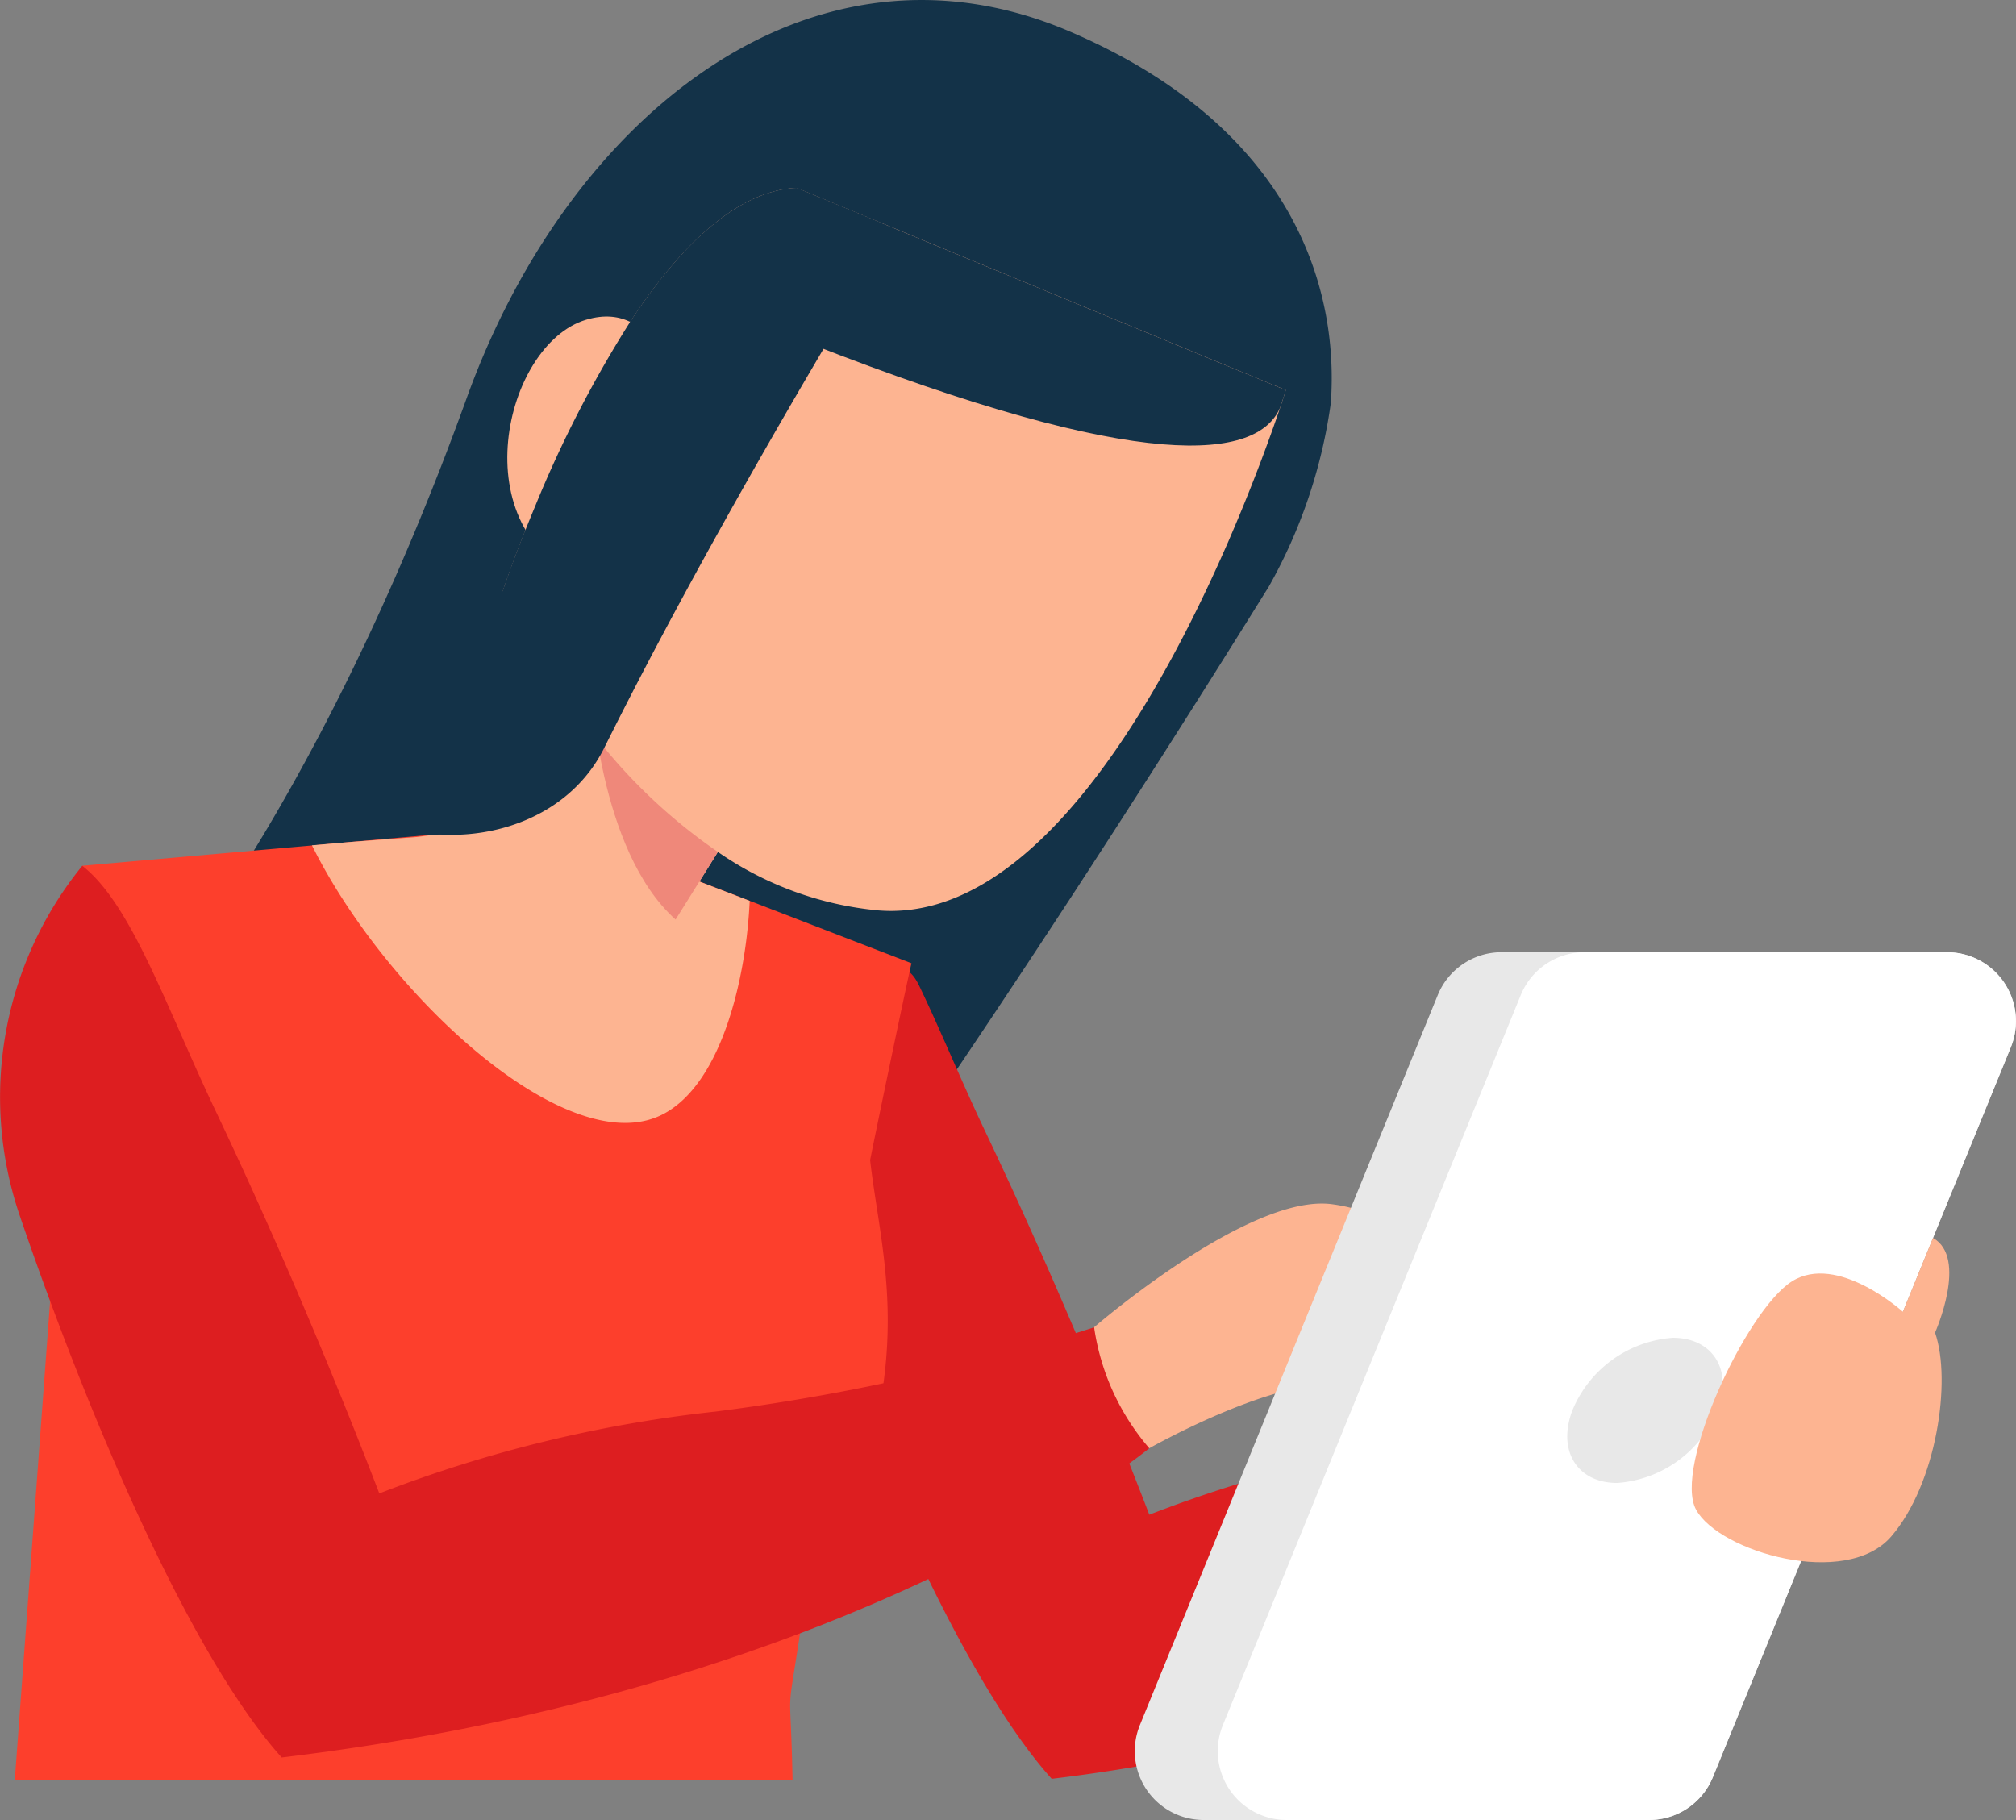 <svg xmlns="http://www.w3.org/2000/svg" width="112.494" height="101.56" viewBox="0 0 112.494 101.56"><rect x="0" y="0" width="112.494" height="101.56" fill="#808080" stroke="none"/><g transform="translate(9.354)"><path d="M327.771,75.558A28.888,28.888,0,0,0,331.233,65.3c.47-6.637-2.313-15.453-14.525-20.7C302.3,38.4,288.723,49.215,283.014,65.035c-7.863,21.789-16.689,32.235-16.689,32.235l34.641,18.717S311.29,102.051,327.771,75.558Z" transform="translate(-266.325 -42.824)" fill="#133248"/></g><g transform="translate(42.92 54.042)"><path d="M353.365,105.4s-14.612,17.9-46.973,21.778l-.007-.012v0c-5.123-5.717-10.823-19.124-14.618-30.26-1.42-4.162-1.5-6.6-.283-9.168a11.674,11.674,0,0,1,5.86-5.63c.579-.255,1.137-.267,1.654.808,1.174,2.433,2.341,5.3,3.673,8.1,4.041,8.495,7.218,16.343,9.171,21.422h0a73.891,73.891,0,0,1,18.769-4.567c10.781-1.225,19.515-8.21,19.515-8.21Z" transform="translate(-290.63 -81.957)" fill="#dd1e20"/></g><g transform="translate(0.825 46.527)"><path d="M303.55,129.316c-.13-6.459-.423-2.3.706-10.138.035-.307.073-.62.112-.931.1-.178.2-.352.3-.528a29.316,29.316,0,0,0,3.248-7.061c1.875-7.039.468-11.509-.039-15.935.41-2.042,1.849-8.95,2.306-10.984l-9.023-3.482-1.881-.725-.112-.043v0l-1.922-.74-.148-.055a32.4,32.4,0,0,0-13.655-2.116c-.307.019-.6.039-.911.069l-3.45.307-.131.012-2.214.2L263.912,78.3l-3.763,51.016Z" transform="translate(-260.149 -76.515)" fill="#fd3f2c"/><g transform="translate(16.583 0)"><path d="M272.157,77.159c4.186,8.435,14.434,17.86,19.685,14.952,3.23-1.784,4.55-7.651,4.74-11.853l-1.881-.724-.115-.043v0l-1.921-.74-.146-.058a32.441,32.441,0,0,0-13.658-2.114l-.475.065-.432.054-3.452.257-.133.011Z" transform="translate(-272.157 -76.515)" fill="#fdb491"/></g><g transform="translate(17.704 38.678)"><path d="M299.486,107.577c-.039.311-.082.621-.115.929-2.223.475-9.2,1.456-21.067-1.385q-2.306-.553-4.862-1.309a.658.658,0,1,1,.374-1.262c17.113,5.083,25.851,2.533,25.938,2.509l.025-.008C299.683,107.222,299.586,107.4,299.486,107.577Z" transform="translate(-272.969 -104.522)" fill="#d91866"/></g></g><g transform="translate(21.558 10.486)"><g transform="translate(3.653 24.74)"><path d="M294.739,77.307l-2.085,3.337L290.3,84.42l-2.036,3.258c-2.538.342-4.814-.932-6.587-2.508a20.623,20.623,0,0,1-3.865-4.769l5.119-10.24.91-1.82c1.352-.123,2.95,1,4.531,2.464,1.555,1.436,3.092,3.205,4.365,4.444C293.943,76.428,294.739,77.307,294.739,77.307Z" transform="translate(-277.807 -68.331)" fill="#fdb491"/></g><g transform="translate(11.432 27.79)"><path d="M292.592,76.466l-4.444,7.111C283.816,79.7,283.44,70.54,283.44,70.54l7.147,3.868C291.8,75.589,292.592,76.466,292.592,76.466Z" transform="translate(-283.44 -70.54)" fill="#ef887a"/></g><g transform="translate(6.505)"><path d="M300.83,90.735a18.762,18.762,0,0,1-8.965-3.266,30.691,30.691,0,0,1-6.337-5.814,43.63,43.63,0,0,1-3.389-4.668c-.714-1.137-1.266-2.125-1.645-2.845-.413-.782-.621-1.243-.621-1.243s.655-1.98,1.819-4.766a65.21,65.21,0,0,1,5.257-10.2c2.638-4.03,5.844-7.344,9.311-7.517l4.759,1.969L323.56,61.7s-.108.354-.319.982c-.461,1.364-1.409,4.027-2.774,7.194-.1.24-.209.482-.318.729C316.274,79.383,309.376,91.416,300.83,90.735Z" transform="translate(-279.872 -50.417)" fill="#fdb491"/></g><g transform="translate(6.505 17.72)"><path d="M280.582,73.664c-.41-.78-.71-5.652-.71-5.652s.655-1.979,1.82-4.763l1.577,1.957S283.421,72.923,280.582,73.664Z" transform="translate(-279.872 -63.248)" fill="#133248"/></g><g transform="translate(6.749 7.177)"><path d="M289.552,60.253s-.928-5.712-5.108-4.459c-4.607,1.382-6.985,11.81-.012,14.553Z" transform="translate(-280.049 -55.614)" fill="#fdb491"/></g><g transform="translate(13.579 0.001)"><path d="M321.288,62.68c-1.244,2.893-7.54,3.755-26.3-3.6,0,0-3.475,8.613-6.84,6.346-.8-.539.32-5.817-3.149-7.489,2.64-4.03,5.846-7.343,9.315-7.515l27.3,11.281S321.5,62.053,321.288,62.68Z" transform="translate(-284.995 -50.418)" fill="#133248"/></g><path d="M303.025,53.62s-7.394,12-13.65,24.01c-.7,1.346-1.391,2.7-2.051,4.027-1.838,3.7-6.006,5.2-9.706,4.795-2.386-2.114-2.457-3.077-2.457-3.077l8.772-6.389c-.717-1.137-1.268-2.124-1.648-2.842-.41-.782-.62-1.244-.62-1.244s.653-1.979,1.819-4.764a65.128,65.128,0,0,1,5.255-10.2c2.642-4.03,5.847-7.343,9.315-7.517l4.759,1.968A2.022,2.022,0,0,1,303.025,53.62Z" transform="translate(-275.162 -50.417)" fill="#133248"/></g><g transform="translate(0 48.311)"><path d="M323.682,110.31s-16.056,13.385-48.418,17.258l-.005-.012v0c-5.125-5.717-10.823-19.123-14.618-30.26a20.461,20.461,0,0,1,3.5-19.486c1.374,1.063,2.559,3.063,3.733,5.5s2.341,5.3,3.672,8.1c4.041,8.495,7.22,16.343,9.171,21.422h0a73.81,73.81,0,0,1,18.771-4.568,117.09,117.09,0,0,0,21.115-4.7Z" transform="translate(-259.551 -77.807)" fill="#dd1e20"/></g><path d="M303.76,98.358s8.624-7.466,13.259-6.868,8.077,4.789,8.376,8.082-3.932,2.877-7.482,2.073-11.074,3.465-11.074,3.465A13.233,13.233,0,0,1,303.76,98.358Z" transform="translate(-242.708 -24.295)" fill="#fdb491"/><g transform="translate(63.318 53.139)"><path d="M354.289,86.6l-16.626,40.731a3.843,3.843,0,0,1-3.56,2.392h-24.85a3.843,3.843,0,0,1-3.562-5.3l16.62-40.731a3.845,3.845,0,0,1,3.56-2.392h24.85A3.847,3.847,0,0,1,354.289,86.6Z" transform="translate(-305.401 -81.303)" fill="#e8e8e8"/><path d="M353.011,86.6l-16.626,40.731a3.843,3.843,0,0,1-3.56,2.392H312.606a3.843,3.843,0,0,1-3.562-5.3l16.62-40.731a3.845,3.845,0,0,1,3.56-2.392h20.219A3.847,3.847,0,0,1,353.011,86.6Z" transform="translate(-304.123 -81.303)" fill="#fff"/><path d="M331.269,100.931a6.573,6.573,0,0,1-5.605,4.05c-2.237,0-3.354-1.813-2.5-4.05a6.573,6.573,0,0,1,5.605-4.05C331.011,96.881,332.128,98.694,331.269,100.931Z" transform="translate(-298.742 -75.368)" fill="#e8e8e8"/><path d="M341.485,98.132s1.863-4.171-.115-5.288l-1.682,4.121s-3.654-3.3-6.192-1.693-6.626,10.385-5.347,12.737,8.367,4.426,10.893,1.494S342.419,100.808,341.485,98.132Z" transform="translate(-296.826 -76.906)" fill="#fdb491"/></g></svg>